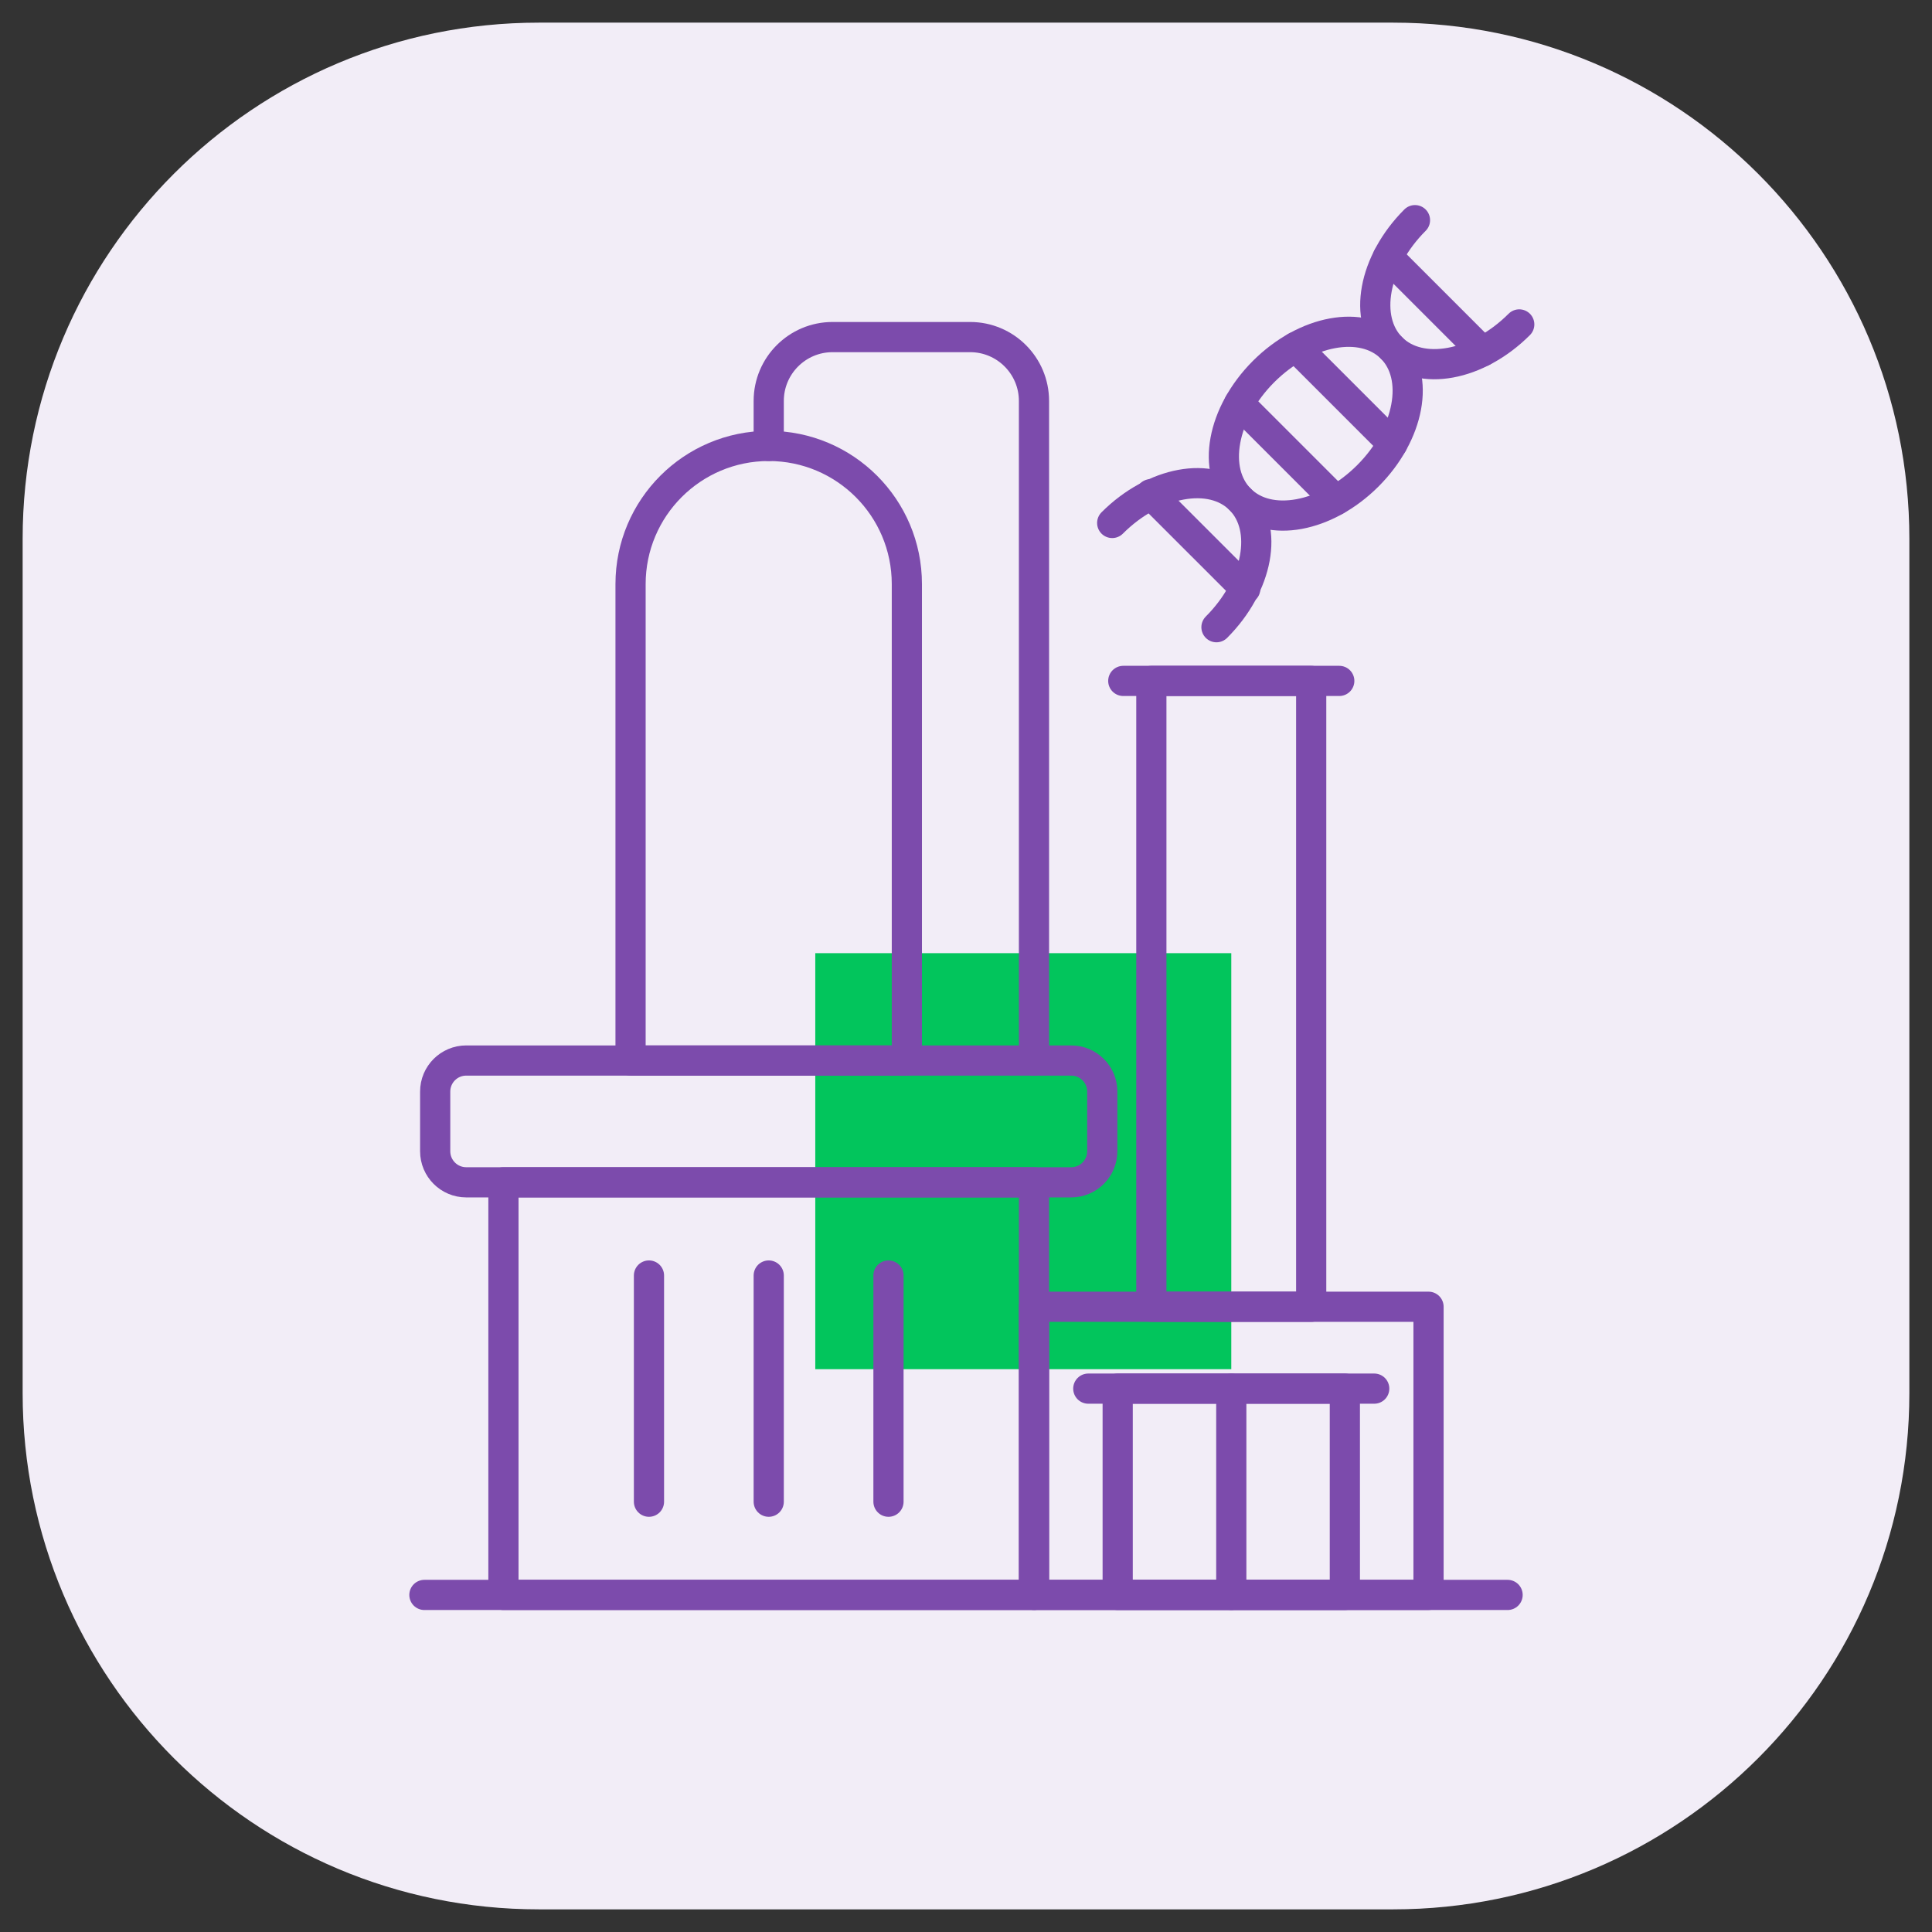 <svg width="64" height="64" viewBox="0 0 64 64" fill="none" xmlns="http://www.w3.org/2000/svg">
<rect x="0" y="0" width="64" height="64" fill="#333333" stroke="none"/>
<g id="16 industry" clip-path="url(#clip0_797_1697)">
<g id="_x31_6_industry">
<g id="Group">
<path id="Vector" d="M63.25 17.849V46.151C63.25 55.594 55.594 63.25 46.151 63.25H17.849C8.406 63.25 0.75 55.594 0.75 46.151V17.849C0.75 8.406 8.406 0.75 17.849 0.75H46.151C55.594 0.75 63.25 8.406 63.25 17.849Z" fill="#F2EDF7"/>
<g id="Group_2">
<path id="Vector_2" d="M40.788 31.575H27.007V45.356H40.788V31.575Z" fill="#02C55C"/>
<path id="Vector_3" d="M25.465 14.772V13.283C25.465 12.114 26.412 11.166 27.581 11.166H32.136C33.305 11.166 34.252 12.114 34.252 13.283V35.131" stroke="#7C4BAC" stroke-miterlimit="10" stroke-linecap="round" stroke-linejoin="round"/>
<path id="Vector_4" d="M21.498 42.253V49.746" stroke="#7C4BAC" stroke-miterlimit="10" stroke-linecap="round" stroke-linejoin="round"/>
<path id="Vector_5" d="M25.465 42.253V49.746" stroke="#7C4BAC" stroke-miterlimit="10" stroke-linecap="round" stroke-linejoin="round"/>
<path id="Vector_6" d="M29.432 42.253V49.746" stroke="#7C4BAC" stroke-miterlimit="10" stroke-linecap="round" stroke-linejoin="round"/>
<path id="Vector_7" d="M34.252 39.166H16.677V52.834H34.252V39.166Z" stroke="#7C4BAC" stroke-miterlimit="10" stroke-linecap="round" stroke-linejoin="round"/>
<path id="Vector_8" d="M47.322 43.288H34.252V52.833H47.322V43.288Z" stroke="#7C4BAC" stroke-miterlimit="10" stroke-linecap="round" stroke-linejoin="round"/>
<path id="Vector_9" d="M44.55 46H37.025V52.834H44.55V46Z" stroke="#7C4BAC" stroke-miterlimit="10" stroke-linecap="round" stroke-linejoin="round"/>
<path id="Vector_10" d="M40.788 52.834V46" stroke="#7C4BAC" stroke-miterlimit="10" stroke-linecap="round" stroke-linejoin="round"/>
<path id="Vector_11" d="M45.523 46H36.051" stroke="#7C4BAC" stroke-miterlimit="10" stroke-linecap="round" stroke-linejoin="round"/>
<path id="Vector_12" d="M43.435 22.556H38.14V43.288H43.435V22.556Z" stroke="#7C4BAC" stroke-miterlimit="10" stroke-linecap="round" stroke-linejoin="round"/>
<path id="Vector_13" d="M37.21 22.556H44.365" stroke="#7C4BAC" stroke-miterlimit="10" stroke-linecap="round" stroke-linejoin="round"/>
<path id="Vector_14" d="M36.514 38.137V36.16C36.514 35.592 36.053 35.131 35.485 35.131H15.445C14.877 35.131 14.416 35.592 14.416 36.16V38.137C14.416 38.705 14.877 39.166 15.445 39.166H35.485C36.053 39.166 36.514 38.705 36.514 38.137Z" stroke="#7C4BAC" stroke-miterlimit="10" stroke-linecap="round" stroke-linejoin="round"/>
<path id="Vector_15" d="M30.041 19.349V35.131H20.888V19.349C20.888 16.821 22.937 14.772 25.465 14.772C27.992 14.772 30.041 16.821 30.041 19.349Z" stroke="#7C4BAC" stroke-miterlimit="10" stroke-linecap="round" stroke-linejoin="round"/>
<path id="Vector_16" d="M14.059 52.834H49.941" stroke="#7C4BAC" stroke-miterlimit="10" stroke-linecap="round" stroke-linejoin="round"/>
<g id="Group_3">
<path id="Vector_17" d="M36.843 17.324C38.227 15.939 40.127 15.589 41.081 16.542C42.034 17.496 41.681 19.393 40.297 20.777" stroke="#7C4BAC" stroke-miterlimit="10" stroke-linecap="round" stroke-linejoin="round"/>
<path id="Vector_18" d="M45.312 15.762C43.928 17.146 42.034 17.496 41.081 16.542C40.127 15.589 40.474 13.693 41.858 12.308C43.243 10.924 45.143 10.574 46.096 11.527C47.049 12.48 46.696 14.378 45.312 15.762Z" stroke="#7C4BAC" stroke-miterlimit="10" stroke-linecap="round" stroke-linejoin="round"/>
<path id="Vector_19" d="M50.327 10.747C48.943 12.131 47.049 12.48 46.096 11.527C45.142 10.574 45.489 8.677 46.873 7.293" stroke="#7C4BAC" stroke-miterlimit="10" stroke-linecap="round" stroke-linejoin="round"/>
<g id="Group_4">
<path id="Vector_20" d="M46.126 14.698L42.922 11.494" stroke="#7C4BAC" stroke-miterlimit="10" stroke-linecap="round" stroke-linejoin="round"/>
<path id="Vector_21" d="M44.252 16.572L41.048 13.368" stroke="#7C4BAC" stroke-miterlimit="10" stroke-linecap="round" stroke-linejoin="round"/>
</g>
<path id="Vector_22" d="M45.978 8.511L49.109 11.643" stroke="#7C4BAC" stroke-miterlimit="10" stroke-linecap="round" stroke-linejoin="round"/>
<path id="Vector_23" d="M38.119 16.371L41.251 19.502" stroke="#7C4BAC" stroke-miterlimit="10" stroke-linecap="round" stroke-linejoin="round"/>
</g>
</g>
</g>
</g>
</g>
<defs>
<clipPath id="clip0_797_1697">
<rect width="64" height="64" fill="white"/>
</clipPath>
</defs>
</svg>
